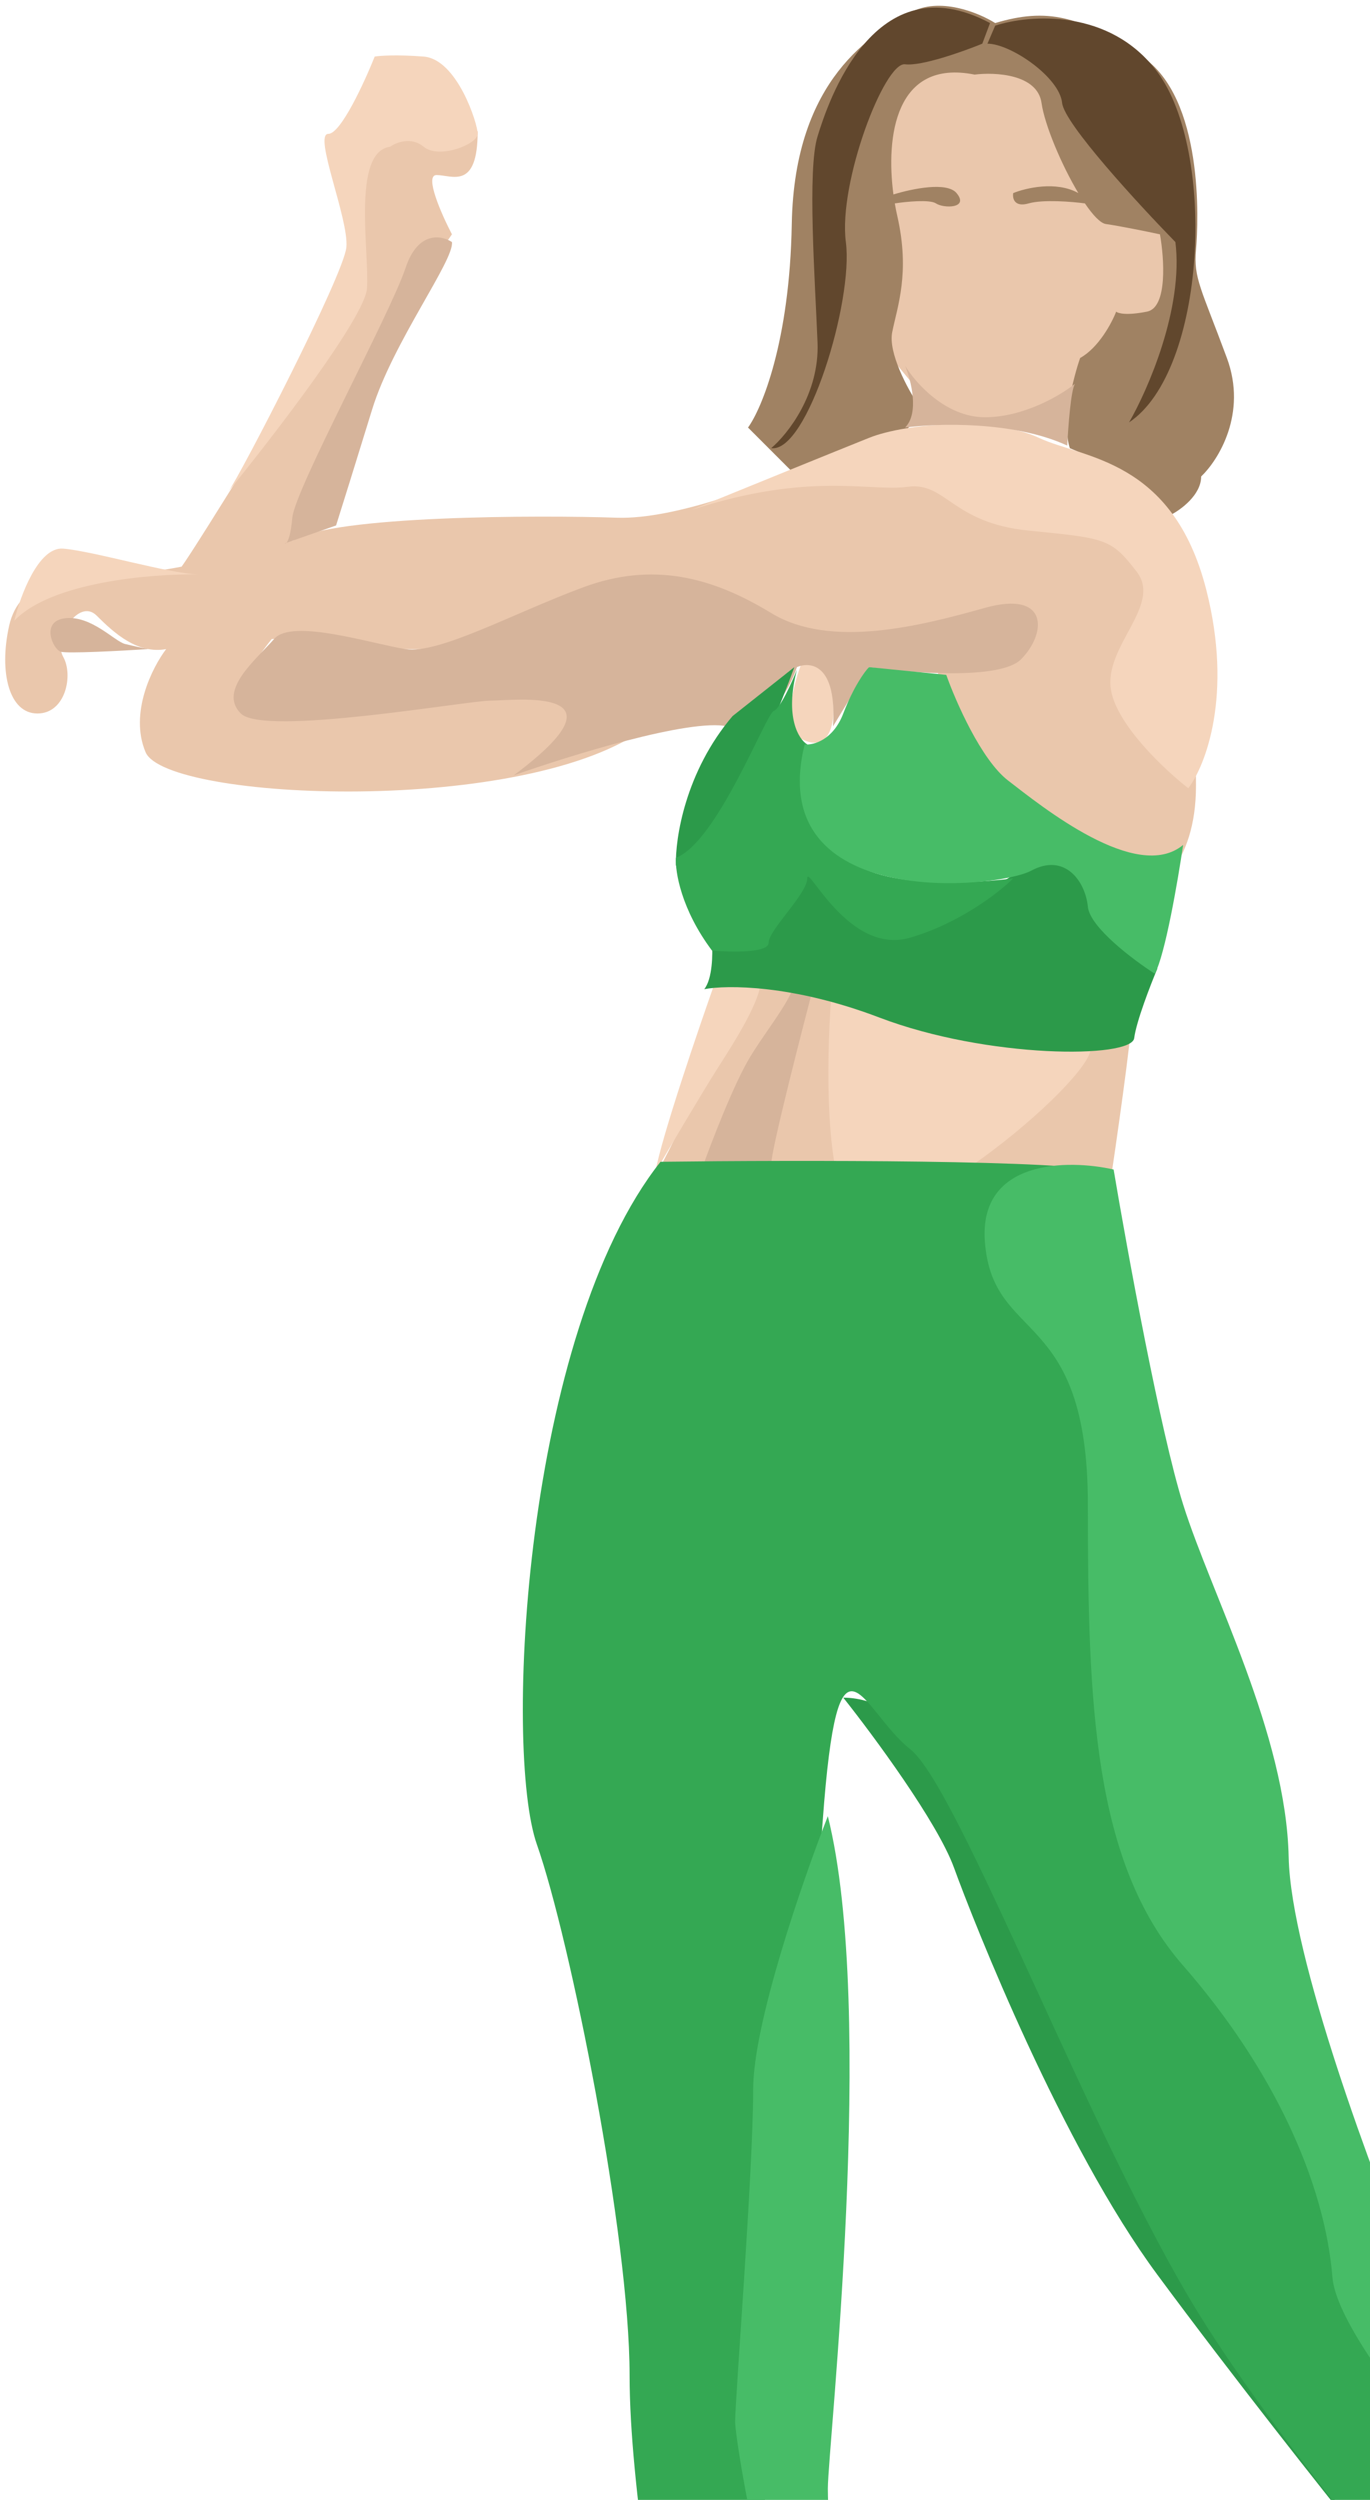 <svg xmlns="http://www.w3.org/2000/svg" width="85" height="155" viewBox="0 0 85 155" fill="none">
  <path d="M24.206 7.66L29.637 8.139C29.637 11.813 28.04 10.854 27.082 10.854C26.315 10.854 27.401 13.304 28.04 14.528L24.206 20.119L18.136 33.537C20.532 31.94 33.631 31.94 38.263 32.099C41.969 32.227 47.794 29.916 50.243 28.745L64.78 29.544L72.607 34.336C73.139 37.051 74.204 43.728 74.204 48.712C74.204 53.696 71.542 55.474 70.211 55.74L58.71 47.434L58.071 40.246H25.005L19.414 39.447C18.732 39.492 17.832 39.554 16.858 39.625C12.514 45.007 17.391 44.624 20.373 43.76L36.506 42.482L40.18 45.038C32.832 50.629 10.309 49.67 9.031 46.636C8.009 44.208 9.457 41.364 10.309 40.246C8.552 40.566 7.114 39.288 5.996 38.169C4.878 37.051 3.281 39.607 3.92 40.725C4.559 41.843 4.079 44.239 2.322 44.239C0.565 44.239 -0.074 41.684 0.565 38.808C1.204 35.933 4.079 35.773 5.996 35.773C7.53 35.773 10.149 35.347 11.268 35.134C12.29 33.729 19.041 22.728 22.29 17.404V10.854L24.206 7.66Z" fill="#EAC7AC"/>
  <path d="M55.994 3.826L61.106 3.187L66.377 5.423L73.405 15.008L71.968 21.078L65.259 26.509L58.071 25.55L52.799 19.161V10.375L55.994 3.826Z" fill="#EAC7AC"/>
  <path d="M40.659 72.832C41.809 71.171 45.185 63.195 46.729 59.414C54.556 60.16 70.211 61.938 70.211 63.088C70.211 64.239 69.252 70.916 68.773 74.11C58.923 74.376 39.509 74.494 40.659 72.832Z" fill="#EAC7AC"/>
  <path d="M64.62 6.382C64.364 4.593 61.745 4.465 60.467 4.625C55.539 3.639 54.955 8.487 55.432 12.057C56.622 11.693 58.752 11.257 59.349 11.973C60.147 12.931 58.55 12.931 58.071 12.612C57.687 12.356 56.208 12.505 55.517 12.612C55.564 12.89 55.617 13.158 55.675 13.41C56.473 16.925 55.675 19.001 55.355 20.599C55.1 21.876 56.314 24.113 56.953 25.071C56.825 27.755 51.894 29.171 49.445 29.544L46.41 26.509C47.262 25.337 48.998 21.174 49.125 13.89C49.285 4.785 54.237 2.069 56.473 0.791C58.262 -0.231 60.733 0.791 61.745 1.43C64.939 0.472 67.016 0.951 70.85 3.507C74.683 6.062 74.364 13.73 74.204 15.487C74.044 17.244 74.524 17.883 76.121 22.196C77.399 25.646 75.589 28.532 74.524 29.544C74.524 30.694 73.246 31.62 72.607 31.94C72.223 30.534 68.294 28.585 66.377 27.787C65.866 26.253 66.59 23.421 67.016 22.196C68.166 21.557 68.986 20.013 69.252 19.321C69.359 19.427 69.891 19.576 71.169 19.321C72.447 19.065 72.234 16.019 71.968 14.529C71.222 14.369 69.508 14.017 68.613 13.89C68.277 13.841 67.809 13.344 67.312 12.612C66.521 12.505 64.716 12.356 63.821 12.612C62.927 12.867 62.81 12.292 62.863 11.973C63.641 11.653 65.54 11.206 66.906 11.973C65.868 10.242 64.817 7.763 64.62 6.382Z" fill="#A08263"/>
  <path d="M71.808 4.465C68.869 0.504 63.874 0.898 61.745 1.59L61.265 2.708C62.703 2.708 65.738 4.785 65.898 6.382C66.025 7.66 70.637 12.665 72.926 15.008C73.437 19.097 71.222 24.166 70.051 26.189C74.843 22.995 75.482 9.417 71.808 4.465Z" fill="#61472D"/>
  <path d="M60.946 2.708L61.425 1.43C54.237 -2.404 51.362 6.382 50.723 8.459C50.084 10.535 50.563 17.244 50.723 21.238C50.85 24.432 48.859 26.935 47.847 27.787C50.084 28.106 52.959 18.682 52.48 15.008C52.001 11.334 54.876 3.826 56.154 3.986C57.176 4.114 59.775 3.187 60.946 2.708Z" fill="#61472D"/>
  <path d="M26.283 9.097C25.516 8.458 24.579 8.831 24.207 9.097C21.811 9.417 22.929 15.647 22.769 17.883C22.642 19.663 17.022 26.968 14.186 30.45C14.168 30.474 14.154 30.491 14.143 30.502C14.157 30.485 14.171 30.467 14.186 30.45C14.926 29.436 21.335 17.044 21.491 15.327C21.651 13.57 19.414 8.299 20.373 8.299C21.14 8.299 22.609 5.104 23.248 3.507C23.568 3.453 24.622 3.379 26.283 3.507C28.36 3.666 29.638 7.66 29.638 8.299C29.638 8.938 27.242 9.896 26.283 9.097Z" fill="#F5D5BC"/>
  <path d="M0.885 38.489C1.258 36.945 2.386 33.889 3.92 34.016C5.798 34.173 10.436 35.556 12.275 35.612C12.313 35.612 12.35 35.613 12.386 35.614C12.35 35.614 12.313 35.613 12.275 35.612C9.352 35.573 3.156 36.092 0.885 38.489Z" fill="#F5D5BC"/>
  <path d="M53.918 27.148C52.001 27.914 45.771 30.449 42.896 31.62C50.244 29.224 53.918 30.502 56.314 30.183C58.71 29.863 59.029 32.419 63.821 32.898L64.053 32.921C68.624 33.378 68.959 33.411 70.53 35.454C72.128 37.531 68.454 40.086 68.933 42.802C69.316 44.974 72.287 47.754 73.725 48.872C74.79 47.487 76.504 43.089 74.843 36.572C72.767 28.426 67.176 28.426 64.46 27.148C61.745 25.87 56.314 26.189 53.918 27.148Z" fill="#F5D5BC"/>
  <path d="M49.764 45.837C48.487 45.198 49.232 42.376 49.764 41.045C52.48 40.725 51.522 41.843 51.681 43.441C51.841 45.038 51.362 46.636 49.764 45.837Z" fill="#F5D5BC"/>
  <path d="M40.66 72.673C41.043 70.5 43.375 63.674 44.493 60.533C45.345 60.107 47.081 59.51 47.209 60.533C47.368 61.811 45.611 64.526 44.493 66.283C43.599 67.689 41.565 71.129 40.66 72.673Z" fill="#F5D5BC"/>
  <path d="M52.32 74.27C51.042 70.948 51.362 63.727 51.681 60.533C57.219 61.225 68.166 63.12 67.655 65.165C67.016 67.721 53.918 78.423 52.32 74.27Z" fill="#F5D5BC"/>
  <path d="M25.165 16.605C25.932 14.305 27.401 14.582 28.04 15.008C28.2 16.126 24.366 21.237 23.088 25.391C22.066 28.713 21.171 31.567 20.852 32.579L17.769 33.658C17.725 33.704 17.686 33.711 17.657 33.697L17.769 33.658C17.887 33.533 18.043 33.126 18.136 32.1C18.296 30.343 24.206 19.48 25.165 16.605Z" fill="#D6B49B"/>
  <path d="M3.76 40.406C4.143 40.534 7.54 40.353 9.191 40.246C8.925 40.193 8.265 40.054 7.753 39.927C7.115 39.767 5.677 38.17 4.08 38.329C2.482 38.489 3.281 40.246 3.76 40.406Z" fill="#D6B49B"/>
  <path d="M45.132 45.038C42.832 44.527 35.335 46.849 31.874 48.073C39.381 42.483 31.874 43.441 30.436 43.441C28.998 43.441 16.379 45.677 14.942 44.24C13.504 42.802 15.9 40.885 17.018 39.607C18.136 38.329 23.088 39.927 25.165 40.246C27.241 40.566 31.874 38.01 36.187 36.413C40.5 34.815 44.174 35.773 47.847 38.01C51.522 40.246 57.112 38.809 61.106 37.69C65.099 36.572 64.939 39.288 63.342 40.885C62.064 42.163 56.527 41.737 53.917 41.364L51.681 45.038C51.937 41.205 50.297 40.992 49.445 41.364C48.966 42.802 47.432 45.549 45.132 45.038Z" fill="#D6B49B"/>
  <path d="M66.697 23.793C66.441 24.177 66.27 26.509 66.217 27.627C62.895 26.093 58.124 26.242 56.154 26.509C57.048 25.614 56.527 23.58 56.154 22.675C56.793 23.74 58.678 25.87 61.106 25.87C63.534 25.87 65.845 24.485 66.697 23.793Z" fill="#D6B49B"/>
  <path d="M46.57 65.485C45.547 67.146 44.12 70.862 43.535 72.513C44.972 72.779 47.847 73.088 47.847 72.194C47.847 71.299 49.764 63.834 50.723 60.213C50.297 59.734 49.445 59.063 49.445 60.213C49.445 61.651 47.847 63.408 46.57 65.485Z" fill="#D6B49B"/>
  <path d="M45.451 44.399C42.512 47.85 41.884 52.014 41.937 53.664C43.982 54.303 47.688 45.731 49.285 41.364L45.451 44.399Z" fill="#2C9A4A"/>
  <path d="M43.694 61.332C44.206 60.693 44.227 59.148 44.173 58.456L50.244 53.664C51.255 54.729 53.63 57.051 55.036 57.817C56.793 58.776 61.265 54.942 63.981 53.664C66.697 52.386 67.974 54.782 68.294 56.539C68.549 57.945 70.743 59.468 71.808 60.054C71.382 61.065 70.498 63.344 70.37 64.367C70.211 65.644 61.265 65.644 54.556 63.089C49.189 61.044 45.079 61.065 43.694 61.332Z" fill="#2C9A4A"/>
  <path d="M59.189 115.802C58.166 112.991 54.184 107.602 52.32 105.259C60.946 105.259 68.294 128.581 69.572 133.213C70.594 136.919 79.901 150.838 84.427 157.334C82.191 154.565 76.536 147.43 71.808 141.04C65.898 133.054 60.467 119.316 59.189 115.802Z" fill="#2C9A4A"/>
  <path d="M48.007 44.08C48.391 43.952 49.125 42.323 49.445 41.524C48.678 44.463 49.551 45.837 50.084 46.157C49.764 48.233 51.202 49.032 52.16 52.386C52.927 55.07 59.615 54.889 62.863 54.463C62.011 55.315 59.54 57.242 56.473 58.137C52.64 59.255 50.084 53.505 50.084 54.463C50.084 55.421 47.688 57.658 47.688 58.456C47.688 59.095 45.345 59.042 44.173 58.936C42.257 56.38 41.884 54.037 41.937 53.185C44.493 52.227 47.528 44.24 48.007 44.08Z" fill="#34A853"/>
  <path d="M68.454 72.673C66.665 71.906 49.392 71.927 40.979 72.034C32.513 82.736 31.235 108.454 33.311 114.364C35.388 120.275 39.062 138.644 39.062 147.27C39.062 154.171 40.979 165.054 41.937 169.633H51.042C49.924 165.108 47.496 155.225 46.729 151.903C45.963 148.58 47.049 140.189 47.688 136.408C48.486 132.947 50.276 123.406 51.042 112.927C52.001 99.828 53.438 106.058 56.473 108.454C59.508 110.85 67.655 132.574 74.364 143.437C79.731 152.126 90.338 164.522 94.97 169.633C97.153 167.663 101.136 163.595 99.602 163.084C97.686 162.445 81.871 138.485 81.073 132.574C80.274 126.664 72.926 118.518 69.731 111.968C66.537 105.419 68.454 94.397 67.655 88.008C66.856 81.618 62.064 79.701 61.904 75.708C61.777 72.513 66.217 72.353 68.454 72.673Z" fill="#34A853"/>
  <path d="M58.71 41.844L53.918 41.364C53.651 41.631 52.959 42.578 52.32 44.24C51.681 45.901 50.457 46.21 49.924 46.157C47.368 56.539 61.904 55.102 63.981 53.984C66.058 52.865 67.336 54.623 67.495 56.22C67.623 57.498 70.317 59.521 71.648 60.373C72.287 59.223 73.086 54.569 73.406 52.386C70.53 54.782 64.62 49.99 62.543 48.393C60.882 47.115 59.295 43.494 58.71 41.844Z" fill="#47BC67"/>
  <path d="M61.106 76.986C60.722 71.874 66.271 71.874 69.093 72.513C69.945 77.572 72 88.806 73.406 93.279C75.163 98.87 79.795 107.496 79.955 115.163C80.083 121.297 85.226 135.077 87.782 141.2C92.894 145.954 99.389 159.474 101.999 165.64C95.716 159.464 83.054 145.928 82.67 141.2C82.191 135.29 78.996 128.262 73.406 121.872C67.815 115.483 67.495 105.579 67.495 93.279C67.495 80.979 61.585 83.375 61.106 76.986Z" fill="#47BC67"/>
  <path d="M46.73 129.539C46.73 125.45 49.818 116.547 51.362 112.607C54.397 124.747 51.362 151.743 51.362 154.299C51.362 156.343 52.001 167.291 52.32 172.509C48.487 168.515 45.611 151.583 45.611 150.146C45.611 148.708 46.73 134.651 46.73 129.539Z" fill="#47BC67"/>
</svg>